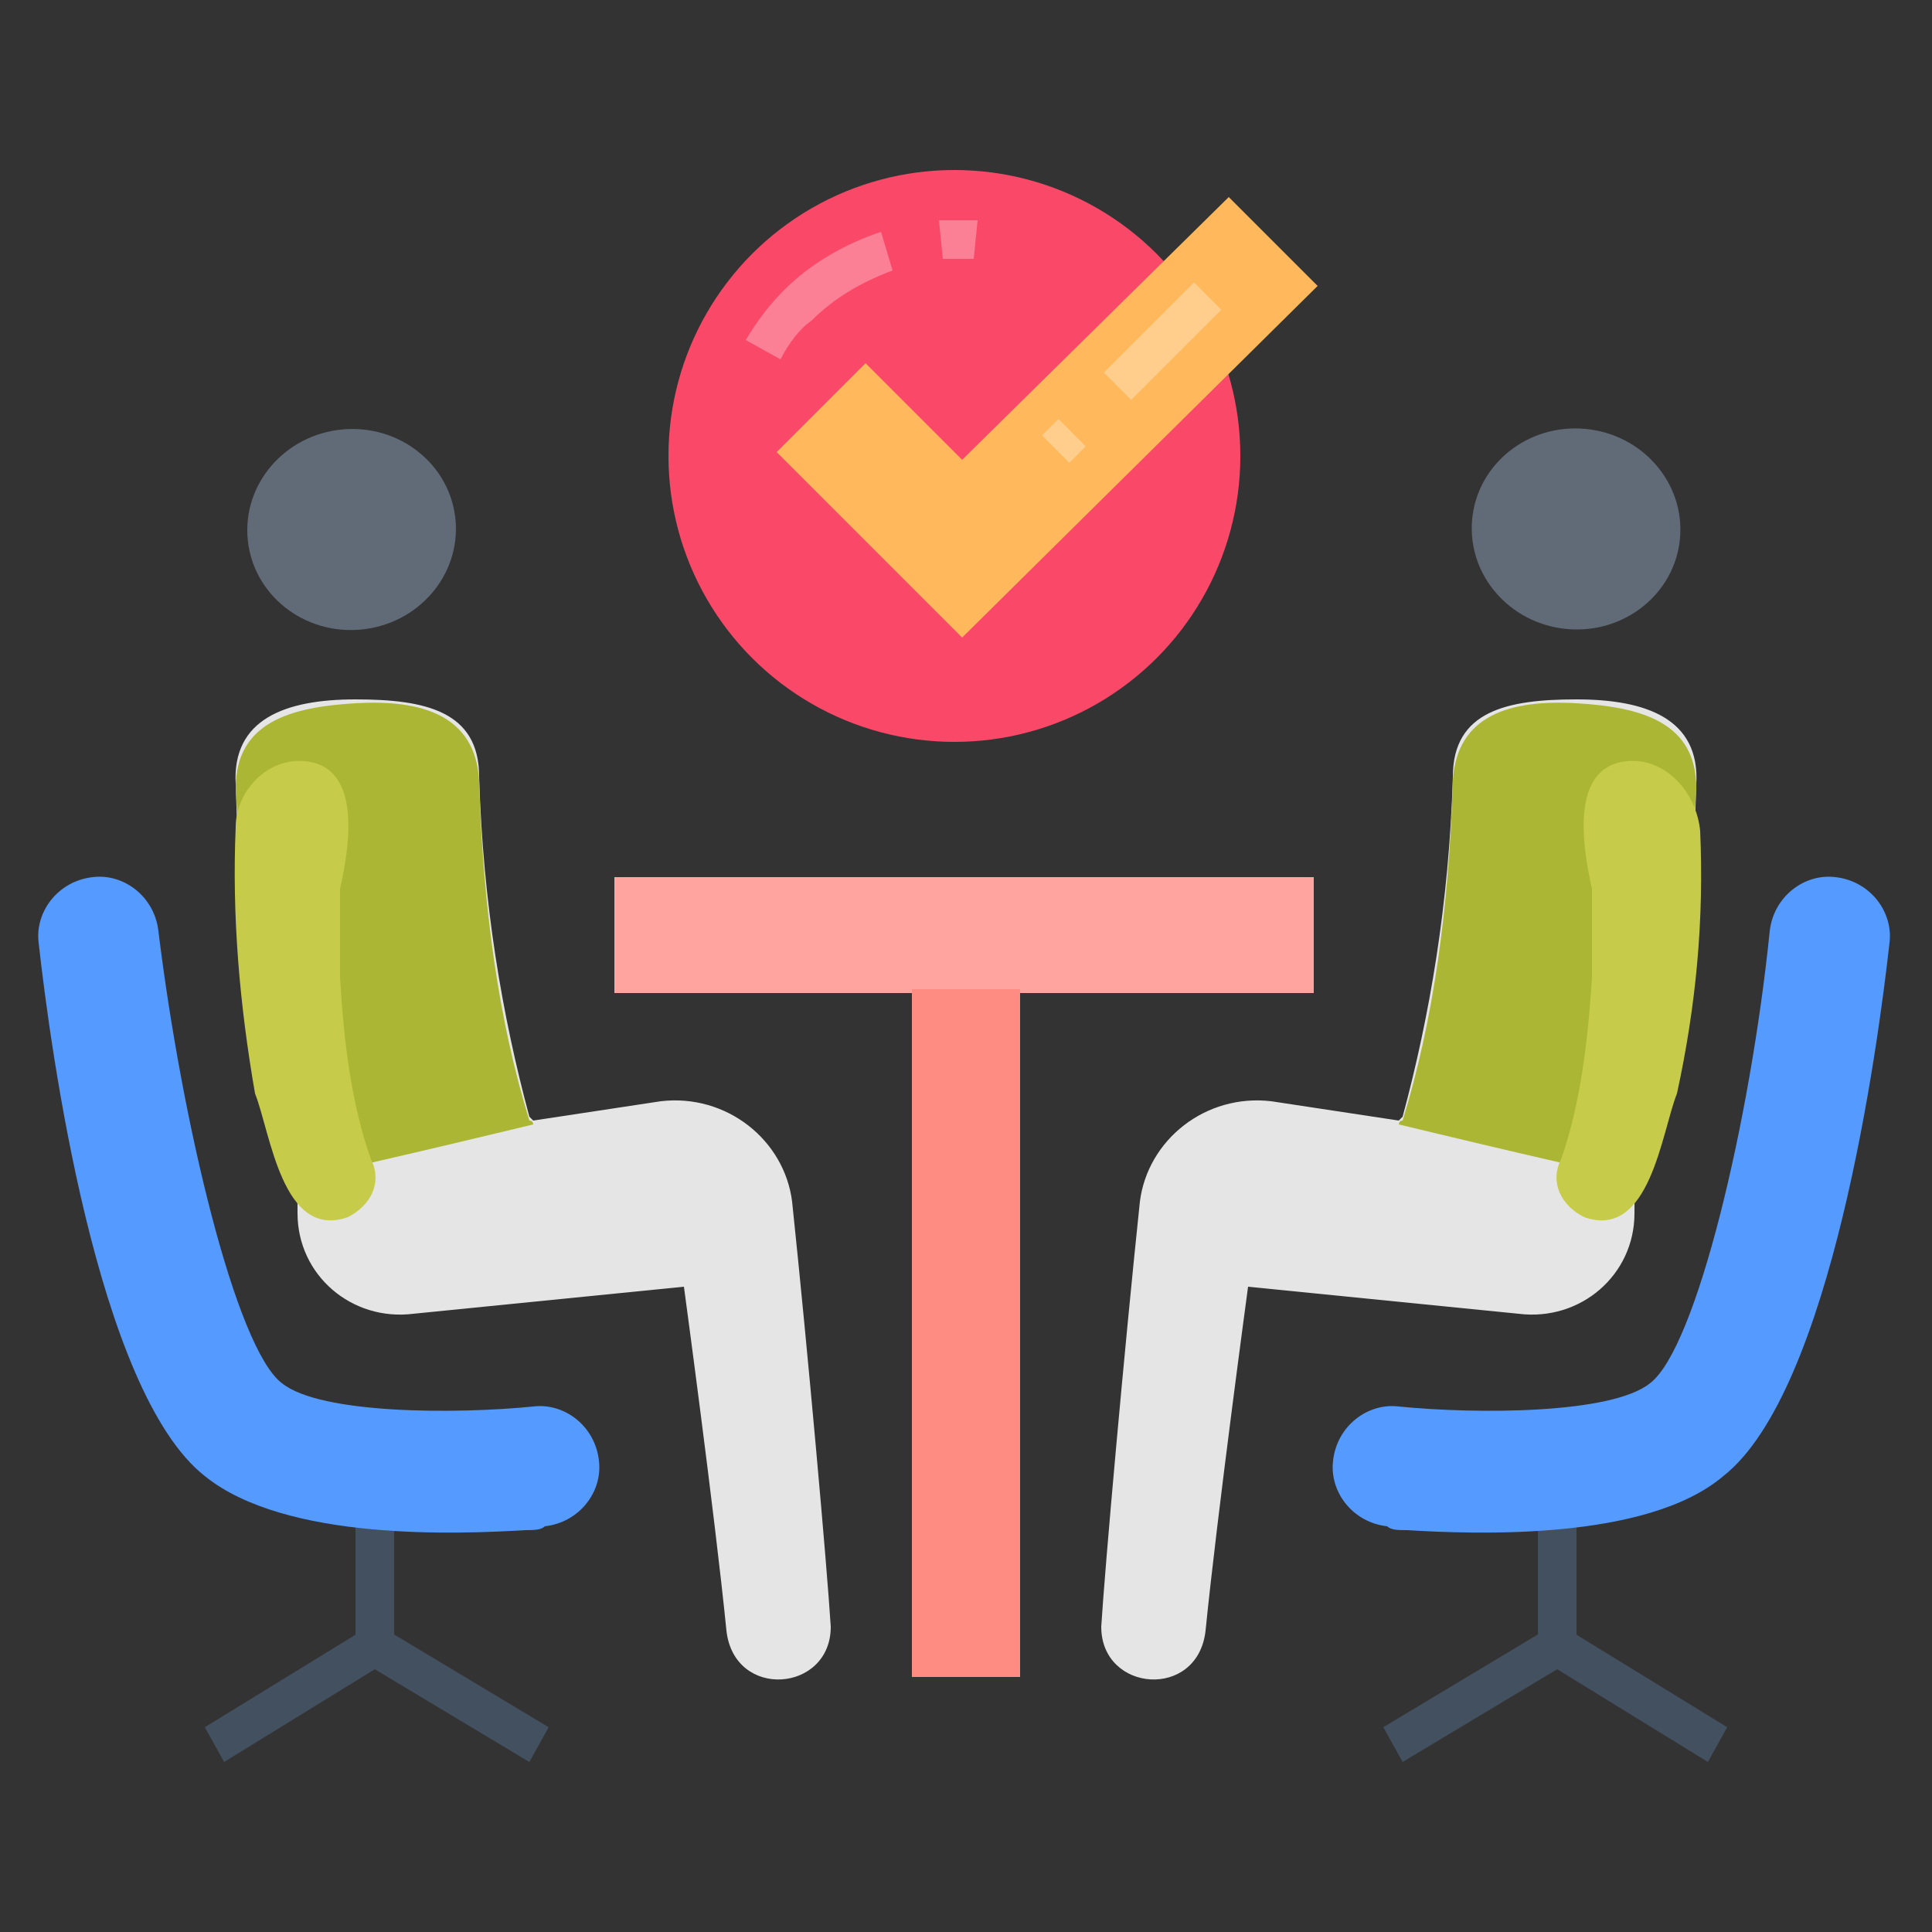<?xml version="1.0" encoding="utf-8"?>
<!-- Generator: Adobe Illustrator 18.0.0, SVG Export Plug-In . SVG Version: 6.00 Build 0)  -->
<!DOCTYPE svg PUBLIC "-//W3C//DTD SVG 1.1//EN" "http://www.w3.org/Graphics/SVG/1.1/DTD/svg11.dtd">
<svg version="1.1" id="Layer_1" xmlns="http://www.w3.org/2000/svg" xmlns:xlink="http://www.w3.org/1999/xlink" x="0px" y="0px"
	 viewBox="0 0 50 50" enable-background="new 0 0 50 50" xml:space="preserve">
<rect x="0" y="0" width="50" height="50" fill="#333333" stroke="none"/>
<g>
	<g>
		<g>
			<g>
				<polygon fill="#425060" points="36.3,45.6 35.8,44.7 40.3,42 44.7,44.7 44.2,45.6 40.3,43.2 				"/>
			</g>
			<g>
				<rect x="39.8" y="39.2" fill="#425060" width="1" height="3.4"/>
			</g>
		</g>
		<g>
			<g>
				<polygon fill="#425060" points="5.8,45.6 5.3,44.7 9.7,42 14.2,44.7 13.7,45.6 9.7,43.2 				"/>
			</g>
			<g>
				<rect x="9.2" y="39.2" fill="#425060" width="1" height="3.4"/>
			</g>
		</g>
	</g>
	<g>
		<path fill="#E5E5E5" d="M28.5,42.1c0,1.7,2.5,1.9,2.7,0.1c0.3-3,1.1-8.9,1.1-8.9l7,0.7c1.6,0.2,3-1,3-2.6c0-0.4,0-0.7,0.1-1l0,0
			c0.9-3,1.4-6.4,1.5-10.1c0.1-1.7-1.3-2.2-3.1-2.2s-3.2,0.3-3.2,2c-0.1,3.3-0.6,6.2-1.3,8.8L36.2,29l-3.3-0.5
			c-1.7-0.2-3.2,1-3.4,2.6C29.1,34.9,28.6,40.5,28.5,42.1z"/>
	</g>
	<g>
		<path fill="#E5E5E5" d="M21.5,42.1c0,1.7-2.5,1.9-2.7,0.1c-0.3-3-1.1-8.9-1.1-8.9l-7,0.7c-1.6,0.2-3-1-3-2.6c0-0.4,0-0.7-0.1-1
			l0,0c-0.9-3-1.4-6.4-1.5-10.1c-0.1-1.7,1.3-2.2,3.1-2.2s3.2,0.3,3.2,2c0.1,3.3,0.6,6.2,1.3,8.8l0.1,0.1l3.3-0.5
			c1.7-0.2,3.2,1,3.4,2.6C20.9,34.9,21.4,40.5,21.5,42.1z"/>
	</g>
	<g>
		<path fill="#ABB734" d="M42.4,30.5L42.4,30.5c0,0.1-6.2-1.4-6.2-1.4s0-0.1,0.1-0.1c0.8-2.6,1.2-5.5,1.3-8.8c0.1-1.7,1.5-2.1,3.2-2
			s3.1,0.5,3.1,2.2C43.7,24.1,43.2,27.5,42.4,30.5L42.4,30.5z"/>
	</g>
	<g>
		<path fill="#C6CC4A" d="M42.1,19.7c-1,0.1-1.4,1.1-0.9,3.3c0,0.8,0,1.6,0,2.3c-0.1,1.6-0.3,3.3-0.8,4.7c-0.3,0.6,0,1.2,0.6,1.5
			c1.7,0.6,2-2.2,2.4-3.2c0.5-2.3,0.7-4.5,0.6-6.8C43.9,20.5,43.1,19.6,42.1,19.7z"/>
	</g>
	<g>
		
			<ellipse transform="matrix(-9.172657e-002 0.996 -0.996 -9.172657e-002 58.176 -25.691)" fill="#616B77" cx="40.8" cy="13.7" rx="2.6" ry="2.7"/>
	</g>
	<g>
		<path fill="#559AFF" d="M36.4,39.6c-0.2,0-0.4,0-0.5-0.1c-0.9-0.1-1.5-0.9-1.4-1.7c0.1-0.9,0.9-1.5,1.7-1.4c2,0.2,5.5,0.2,6.5-0.6
			c1.2-0.9,2.6-6.8,3.1-11.7c0.1-0.9,0.9-1.5,1.7-1.4c0.9,0.1,1.5,0.9,1.4,1.7c-0.3,2.7-1.5,11.6-4.3,13.8
			C42.6,39.9,38.1,39.7,36.4,39.6z"/>
	</g>
	<g>
		<path fill="#ABB734" d="M7.6,30.5L7.6,30.5c0,0.1,6.2-1.4,6.2-1.4s0-0.1-0.1-0.1c-0.8-2.6-1.2-5.5-1.3-8.8c-0.1-1.7-1.5-2.1-3.2-2
			s-3.1,0.5-3.1,2.2C6.3,24.1,6.8,27.5,7.6,30.5L7.6,30.5z"/>
	</g>
	<g>
		<path fill="#C6CC4A" d="M7.9,19.7c1,0.1,1.4,1.1,0.9,3.3c0,0.8,0,1.6,0,2.3C8.9,27,9.1,28.6,9.6,30c0.3,0.6,0,1.2-0.6,1.5
			c-1.7,0.6-2-2.2-2.4-3.2C6.2,26,6,23.7,6.1,21.4C6.1,20.5,6.9,19.6,7.9,19.7z"/>
	</g>
	<g>
		
			<ellipse transform="matrix(-9.172835e-002 -0.996 0.996 -9.172835e-002 -3.711 24.024)" fill="#616B77" cx="9.1" cy="13.7" rx="2.6" ry="2.7"/>
	</g>
	<g>
		<path fill="#559AFF" d="M13.6,39.6c0.2,0,0.4,0,0.5-0.1c0.9-0.1,1.5-0.9,1.4-1.7c-0.1-0.9-0.9-1.5-1.7-1.4c-2,0.2-5.5,0.2-6.5-0.6
			C6.1,34.9,4.7,29,4.1,24.1c-0.1-0.9-0.9-1.5-1.7-1.4c-0.9,0.1-1.5,0.9-1.4,1.7C1.3,27.1,2.5,36,5.3,38.2
			C7.4,39.9,11.9,39.7,13.6,39.6z"/>
	</g>
	<g>
		<g>
			<rect x="15.9" y="22.7" fill="#FFA49F" width="18.1" height="3"/>
		</g>
		<g>
			<rect x="23.6" y="25.6" fill="#FF8C83" width="2.8" height="17.8"/>
		</g>
	</g>
	<g>
		<g>
			<circle fill="#FA4968" cx="24.7" cy="11.8" r="7.4"/>
		</g>
		<g opacity="0.3">
			<path fill="#FFFFFF" d="M20.2,9.3l-0.9-0.5c0.3-0.5,0.6-0.9,1-1.3C21,6.8,21.9,6.3,22.8,6l0.3,1c-0.8,0.3-1.5,0.7-2.1,1.3
				C20.7,8.5,20.4,8.9,20.2,9.3z"/>
		</g>
		<g opacity="0.3">
			<path fill="#FFFFFF" d="M25.2,6.7c-0.3,0-0.6,0-0.8,0l-0.1-1c0.3,0,0.7,0,1,0L25.2,6.7z"/>
		</g>
		<g>
			<g>
				<polygon fill="#FFB95C" points="22.4,9.4 20.1,11.7 24.9,16.5 34.1,7.4 31.8,5.1 24.9,11.9 				"/>
			</g>
			<g opacity="0.3">
				<g>
					
						<rect x="29.6" y="7.2" transform="matrix(-0.707 -0.707 0.707 -0.707 45.111 36.367)" fill="#FFFFFF" width="1" height="3.3"/>
				</g>
				<g>
					
						<rect x="27.1" y="11.1" transform="matrix(-0.706 -0.708 0.708 -0.706 38.947 38.999)" fill="#FFFFFF" width="1" height="0.6"/>
				</g>
			</g>
		</g>
	</g>
</g>
</svg>
